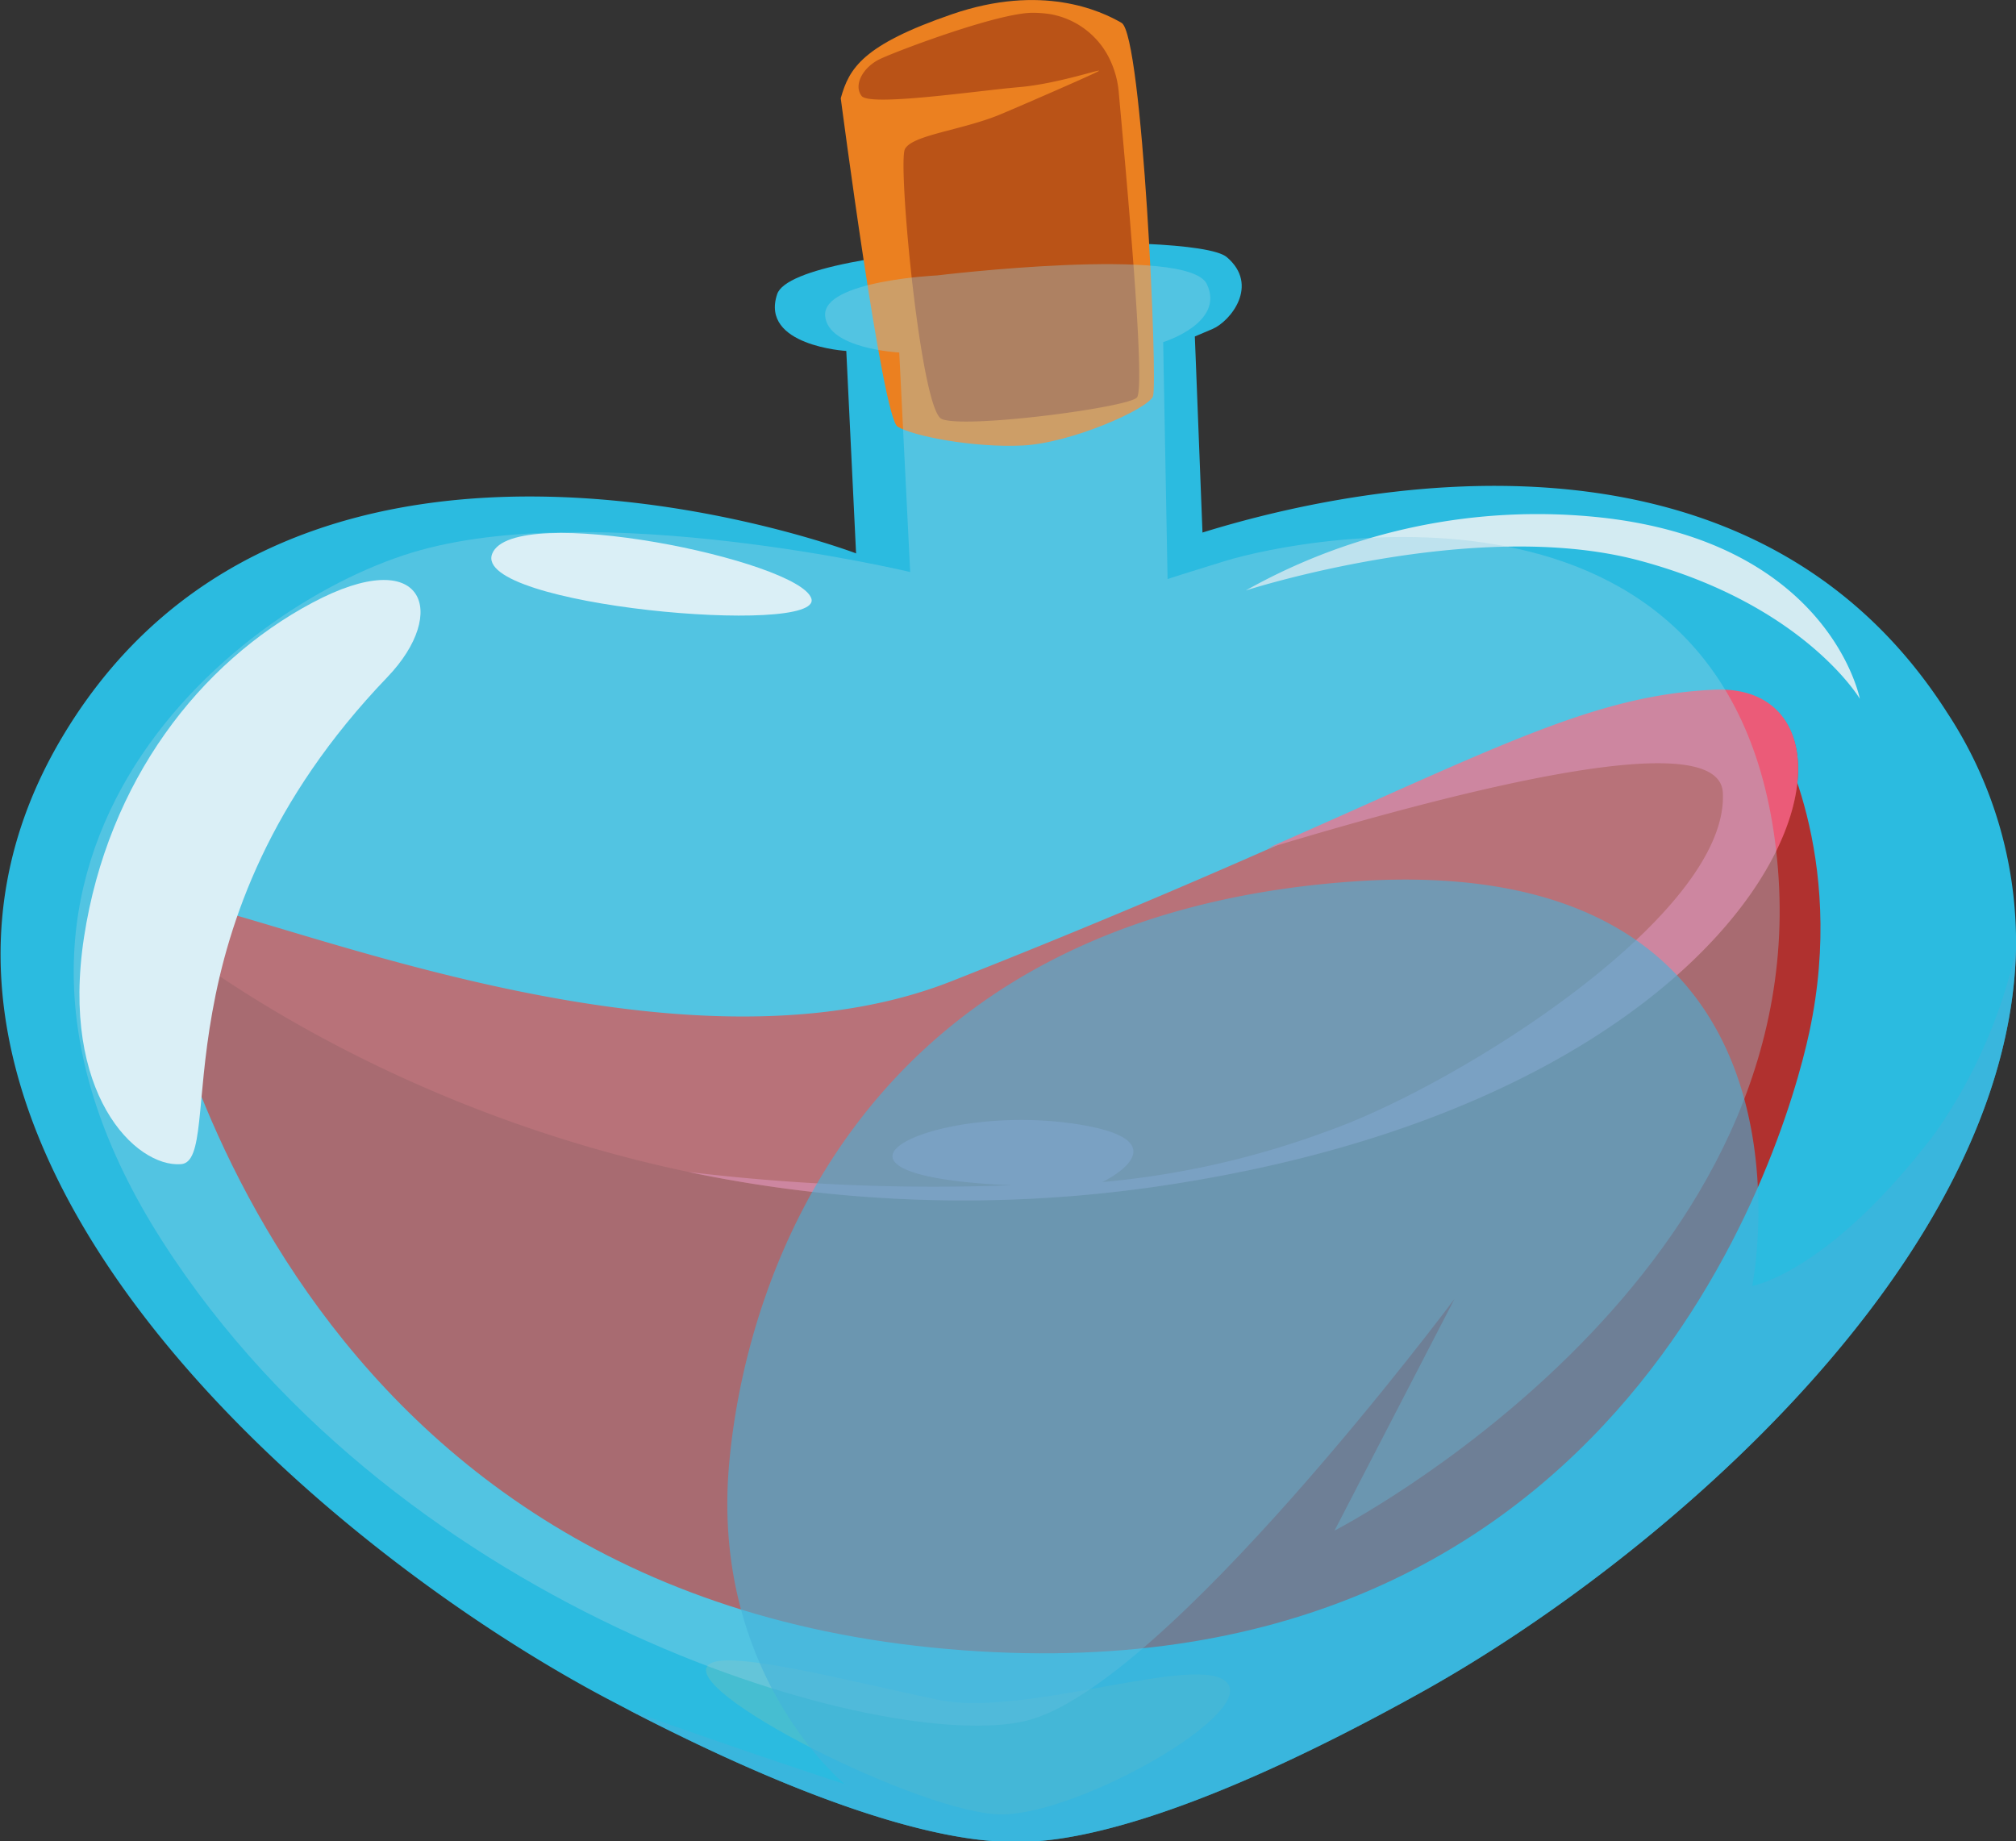 <svg xmlns="http://www.w3.org/2000/svg" viewBox="0 0 142 129.7"><rect x="0" y="0" width="142" height="129.7" fill="#333333" stroke="none"/><g style="isolation:isolate"><path d="M100.47,119c-17.65,9.87-25.61,10.66-28.27,10.73h-.91c-2.59,0-10.19-.57-27-9.28l-1.49-.78c-20.92-11.06-55-40.29-38.3-67.95S60.36,39,60.36,39l10.34,2.8,10.28-3s38.81-15.84,56.18,11.41A29.41,29.41,0,0,1,142,66.88C141.49,88.81,116.93,109.75,100.47,119Z" fill="#2bbbe0"/><path d="M60.39,40.87l-.78-16.15s-6.09-.36-4.87-4,29.35-4.58,31.67-2.61.26,4.52-1,5.06l-1.25.53.69,17.67-13.78,3.3Z" fill="#2bbbe0"/><path d="M59.22,6.92s2.93,22.46,4,23.13,5.37,1.5,8.81,1.33,8.82-2.57,9.18-3.46S80.48,2.47,79,1.61,73.37-1.17,67.06,1,59.81,4.81,59.22,6.92Z" fill="#eb8020"/><path d="M78.08,4A5.75,5.75,0,0,0,74,1a8.17,8.17,0,0,0-1.23-.1C70.35.88,63.23,3.57,62,4.15S60.1,6,60.69,6.76,69,6.37,71.76,6.14s6.09-1.4,5.6-1.12-6.07,2.7-7,3.08c-2.7,1.09-6.1,1.41-6.62,2.4s1.1,18.27,2.57,19S79.42,28.72,80.08,28,79.22,11.23,78.8,6.48A6.71,6.71,0,0,0,78.08,4Z" fill="#ba5317"/><path d="M10.56,65.13s7.19,46.11,55.1,50.92,59.92-34.68,61.78-43.34c2.7-12.55-2.39-21.21-2.39-21.21L95.43,77.77l-56.3,1.55Z" fill="#b0312f"/><path d="M83.07,83.33a94.8,94.8,0,0,1-34.58-.78c-23.67-5-37.93-17.42-37.93-17.42-6-8.26,32.09,13.55,56.42,4,9.08-3.58,16.33-6.67,22.3-9.3,16.25-7.14,23-10.79,31.48-11.17C133.84,48,126.76,76.33,83.07,83.33Z" fill="#ca3b3b"/><path d="M83.07,83.33a94.8,94.8,0,0,1-34.58-.78,144.61,144.61,0,0,0,22.82.93c-.37,0-7.71-.22-8.4-1.82s6.51-3.62,13.42-2.4,1.5,3.93,1.31,4a61.29,61.29,0,0,0,15.84-3.58c9.3-3.27,28.33-15.3,27.87-23.85-.25-4.63-16.86-.68-32.07,3.92,16.25-7.14,23-10.79,31.48-11.17C133.84,48,126.76,76.33,83.07,83.33Z" fill="#eb5b78"/><path d="M66.12,119.74c-6.1-1.28-14.55-3.5-16.1-2.56-2.78,1.68,15.16,10.75,20.66,10.62s17.59-7,15.78-9.24S72.23,121,66.12,119.74Z" fill="#4cbecf" opacity="0.85" style="mix-blend-mode:multiply"/><path d="M27.28,47.7c4.37-4.55,2.63-9.46-5.29-5.24S7.61,55,5.92,66s3.61,16.24,6.83,16S10.56,65.13,27.28,47.7Z" fill="#fff"/><path d="M34.67,39C33.19,42.68,58,44.85,57.15,42.16S36.15,35.3,34.67,39Z" fill="#fff"/><path d="M87.75,41.59s16.11-5.21,27.71-2.11S131,49.22,131,49.22s-2.1-11-18.24-12.77A41.9,41.9,0,0,0,87.75,41.59Z" fill="#d3ebf2"/><path d="M66,19.4s-8.09.37-7.88,2.85c.19,2.33,5.22,2.58,5.22,2.58l.77,15.46S41.89,35,29,38.93s-34.56,22-17.55,48.52,51,36.08,60.78,33.77,30.22-29.73,30.22-29.73L94,107.81s33.64-17.29,31.23-46.64S92,37.75,86.24,39.53s-4,1.28-4,1.28L81.93,24.1S86.33,22.74,85,20,66,19.4,66,19.4Z" fill="#99d5e6" opacity="0.36" style="mix-blend-mode:screen"/><path d="M100.47,119c-17.65,9.87-25.61,10.66-28.27,10.73h-.91c-2.59,0-10.19-.57-27-9.28,8.12,2.91,15.21,5.22,15.21,5.22s-9.38-7.66-8.16-22.35c1.11-13.28,9.3-38.71,43.8-41.22s28.28,28.48,28.28,28.48,5.44-.93,12.9-10.79A36.13,36.13,0,0,0,142,66.88C141.49,88.81,116.93,109.75,100.47,119Z" fill="#43b3db" opacity="0.6" style="mix-blend-mode:multiply"/></g></svg>